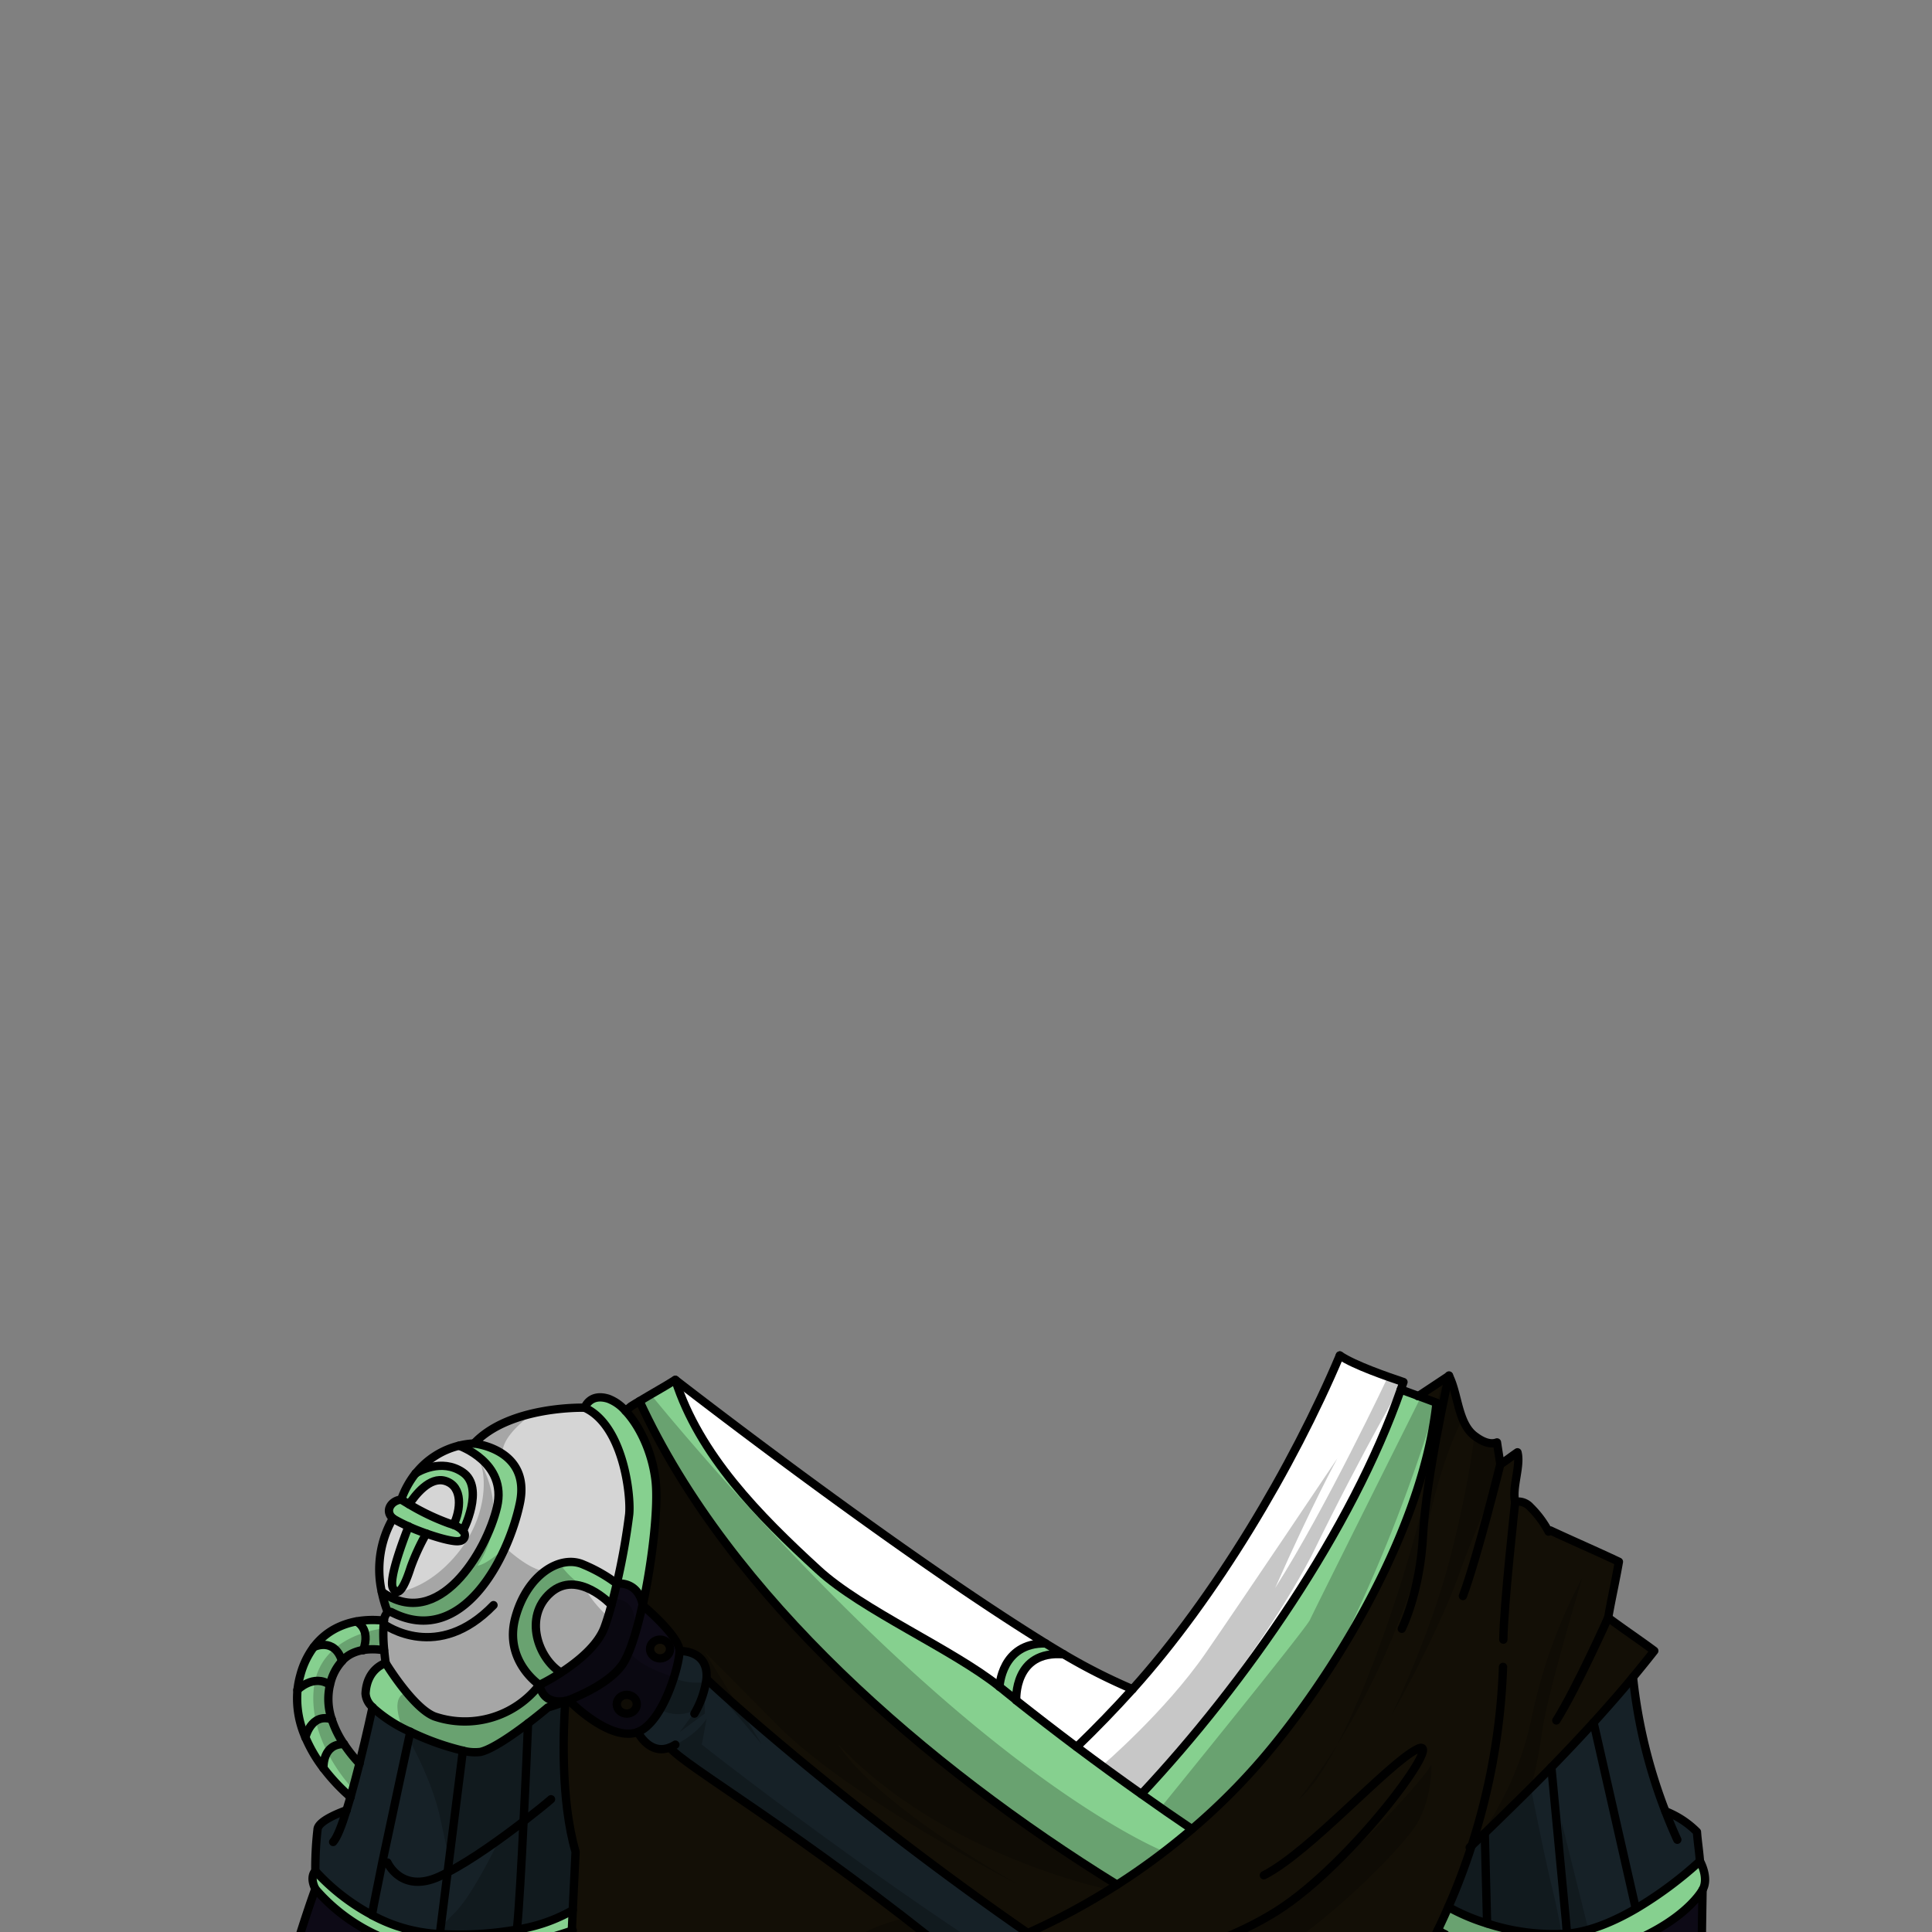<svg xmlns="http://www.w3.org/2000/svg" viewBox="0 0 432 432">
  <rect x="0" y="0" width="432" height="432" fill="#808080" stroke="none"/>
  <defs>
    <style>.GUNDAN_OWL_OUTFIT_GUNDAN_OWL_OUTFIT_12_cls-1{isolation:isolate;}.GUNDAN_OWL_OUTFIT_GUNDAN_OWL_OUTFIT_12_cls-2{fill:#86d08f;}.GUNDAN_OWL_OUTFIT_GUNDAN_OWL_OUTFIT_12_cls-3{fill:#d5d5d5;}.GUNDAN_OWL_OUTFIT_GUNDAN_OWL_OUTFIT_12_cls-4{fill:#162127;}.GUNDAN_OWL_OUTFIT_GUNDAN_OWL_OUTFIT_12_cls-5{fill:#0d0a16;}.GUNDAN_OWL_OUTFIT_GUNDAN_OWL_OUTFIT_12_cls-6{fill:#130f06;}.GUNDAN_OWL_OUTFIT_GUNDAN_OWL_OUTFIT_12_cls-7{fill:#fff;}.GUNDAN_OWL_OUTFIT_GUNDAN_OWL_OUTFIT_12_cls-8{fill:none;stroke:#000;stroke-linecap:round;stroke-linejoin:round;stroke-width:1.86px;}.GUNDAN_OWL_OUTFIT_GUNDAN_OWL_OUTFIT_12_cls-9{opacity:0.22;mix-blend-mode:multiply;}</style>
  </defs>
  <g class="GUNDAN_OWL_OUTFIT_GUNDAN_OWL_OUTFIT_12_cls-1">
    <g id="oufit">
      <path class="GUNDAN_OWL_OUTFIT_GUNDAN_OWL_OUTFIT_12_cls-2" d="M85.79,363.13c0-.26,0-.51.08-.74a21,21,0,0,0-6.21.17,16.68,16.68,0,0,0-4.48,1.51,14.51,14.51,0,0,0-5,4.21,18.38,18.38,0,0,0-3,6.28,20,20,0,0,0-.64,3.32,21.35,21.35,0,0,0,1.8,10.65,31.65,31.65,0,0,0,4,6.83,42.63,42.63,0,0,0,6.08,6.48c.68-2.41,1.37-5,2-7.49A32.66,32.66,0,0,1,76.92,390h0a22.11,22.11,0,0,1-2.72-5.51,14.15,14.15,0,0,1-.42-7.71c0-.17.08-.33.13-.51a11.19,11.19,0,0,1,2.57-4.83h0a7.65,7.65,0,0,1,2-1.55,9.45,9.45,0,0,1,2.69-.89,14.53,14.53,0,0,1,4.7.06A34,34,0,0,1,85.79,363.13Z" />
      <path class="GUNDAN_OWL_OUTFIT_GUNDAN_OWL_OUTFIT_12_cls-3" d="M99.6,331.15c4,1.26,3.4,6.55,1.82,9.81-.28-.11-.57-.2-.9-.3a50.9,50.9,0,0,1-9-4.29C92.75,334.42,96.08,330,99.6,331.15Z" />
      <path class="GUNDAN_OWL_OUTFIT_GUNDAN_OWL_OUTFIT_12_cls-3" d="M87.86,355.1c1.26,2.43,2.76-.83,4-4.71a49.54,49.54,0,0,1,3.46-7.48c3.27,1.16,6.37,1.92,7.4,1.66a1.29,1.29,0,0,0,.77-2.26s5-9.67,0-13.11c-4.8-3.3-10.12-.07-10.56.21a17.75,17.75,0,0,1,9.64-6.15s10.87,3.71,8.52,13.7S98,365,85.36,355.93a22.92,22.92,0,0,1,2.5-16.42,30.42,30.42,0,0,0,3.5,1.8C90.06,344.64,86.85,353.17,87.86,355.1Z" />
      <path class="GUNDAN_OWL_OUTFIT_GUNDAN_OWL_OUTFIT_12_cls-3" d="M136.72,358.88c-.48,1.79-1,3.46-1.52,4.9-1.53,4.18-6.13,7.85-9.77,10.21-5.06-3.13-8.42-12.43-2.35-17.82S136.72,358.88,136.72,358.88Z" />
      <path class="GUNDAN_OWL_OUTFIT_GUNDAN_OWL_OUTFIT_12_cls-3" d="M115.22,361.75c-2.55,9.64,5.41,15,5.41,15a21.1,21.1,0,0,1-23.47,7.06c-4.84-1.9-10.92-11.93-10.92-11.93s-.18-1.22-.33-2.86a34,34,0,0,1-.12-5.88c0-.26,0-.51.08-.74a2.64,2.64,0,0,1,.84-1.87.91.91,0,0,1,.9,0c15.78,8.07,26.08-12.27,28.63-24.39S106,322.77,106,322.77c8-8.53,24.74-8,24.74-8,8.61,3.92,10.38,19.51,9.95,23.83a150.9,150.9,0,0,1-2.77,15.49h0a34,34,0,0,0-7.43-4.24C125.28,347.51,117.78,352.11,115.22,361.75Z" />
      <path class="GUNDAN_OWL_OUTFIT_GUNDAN_OWL_OUTFIT_12_cls-2" d="M115.22,361.75c-2.54,9.64,5.41,15,5.41,15a21.1,21.1,0,0,1-23.47,7.06c-4.84-1.9-10.92-11.93-10.92-11.93s-4.2,1.15-4.5,6.79a4.39,4.39,0,0,0,1.59,3.09h0a31.26,31.26,0,0,0,8.42,5.46,57.59,57.59,0,0,0,11.75,4.22,10.42,10.42,0,0,0,4,.29c2.64-.61,7.21-3.8,10.61-6.4,2.53-1.92,4.41-3.53,4.41-3.53s1.63-.46,3.92-1.33v-.13c-1.56.27-4.94.38-5.77-3.6a44.4,44.4,0,0,0,4.8-2.75c-5.06-3.13-8.42-12.43-2.34-17.82s13.63,2.71,13.63,2.71c.42-1.53.82-3.15,1.19-4.78a34,34,0,0,0-7.43-4.24C125.28,347.51,117.78,352.11,115.22,361.75Z" />
      <path class="GUNDAN_OWL_OUTFIT_GUNDAN_OWL_OUTFIT_12_cls-2" d="M91.36,341.31c-1.3,3.33-4.51,11.86-3.5,13.79,1.26,2.43,2.76-.83,4-4.71a49.54,49.54,0,0,1,3.46-7.48c3.27,1.16,6.37,1.92,7.4,1.66a1.29,1.29,0,0,0,.77-2.26s5-9.67,0-13.11c-4.8-3.3-10.12-.07-10.56.21l0,0a20.61,20.61,0,0,0-3.23,5.87c-2.26.19-3.79,2.57-1.85,4.2A30.42,30.42,0,0,0,91.36,341.31Zm8.24-10.16c4,1.26,3.4,6.55,1.82,9.81-.28-.11-.57-.2-.9-.3a50.9,50.9,0,0,1-9-4.29C92.75,334.42,96.08,330,99.6,331.15Z" />
      <path class="GUNDAN_OWL_OUTFIT_GUNDAN_OWL_OUTFIT_12_cls-2" d="M87.61,360.56c15.78,8.07,26.08-12.27,28.63-24.39S106,322.77,106,322.77a15.38,15.38,0,0,0-3.38.49s10.87,3.71,8.52,13.7S98,365,85.36,355.93a28.12,28.12,0,0,0,1.35,4.59A.91.91,0,0,1,87.61,360.56Z" />
      <path class="GUNDAN_OWL_OUTFIT_GUNDAN_OWL_OUTFIT_12_cls-2" d="M139.85,315.46a9.49,9.49,0,0,0-3.8-2.69c-4.19-1.33-5.31,2-5.31,2,8.61,3.92,10.38,19.51,9.95,23.83a150.9,150.9,0,0,1-2.77,15.49c5.23-.3,5.79,4.84,5.79,4.84,2.19-10,3.56-22.36,2.86-28C145.77,324.5,142.94,318.75,139.85,315.46Z" />
      <path class="GUNDAN_OWL_OUTFIT_GUNDAN_OWL_OUTFIT_12_cls-2" d="M233.81,367.47c-9.93-.17-10.32,9.71-10.32,9.71q1.86,1.51,3.74,3s-.6-11.25,10.64-10.24C236.53,369.13,235.17,368.31,233.81,367.47Z" />
      <path class="GUNDAN_OWL_OUTFIT_GUNDAN_OWL_OUTFIT_12_cls-4" d="M158,375.41c.62.86,30.57,28.28,71.81,56.83,4.53,3.13,9.32,6.29,14.37,9.41,40.19,24.93,64.35,33.87,74,38.65,2.78,1.38,4.36,2.4,4.79,3.36a7.47,7.47,0,0,1,.32,4.55H300.51c-18.52-8.1-49.08-23.19-73.59-40.35-4-2.79-7.8-5.64-11.39-8.52l-.72-.58c-36.14-29.37-62-44-65-48-4.63,1.86-7.22-3.43-7.22-3.43,5.71-2.22,9.33-15,9.33-18.12C151.94,369.17,158.52,368.87,158,375.41Z" />
      <path class="GUNDAN_OWL_OUTFIT_GUNDAN_OWL_OUTFIT_12_cls-5" d="M143.71,358.94s-.56-5.14-5.79-4.84h0c-.37,1.63-.77,3.25-1.19,4.78-.48,1.79-1,3.46-1.52,4.9-1.53,4.18-6.13,7.85-9.77,10.21a44.4,44.4,0,0,1-4.8,2.75c.83,4,4.21,3.87,5.77,3.6a4.45,4.45,0,0,0,.75-.18h0s8.2,8.49,14.46,7.41a4,4,0,0,0,1-.27c5.71-2.22,9.33-15,9.33-18.12C151.94,365.86,143.71,358.94,143.71,358.94Zm-3.56,24.23a2.11,2.11,0,1,1,2.25-2.1A2.18,2.18,0,0,1,140.15,383.17Zm7.44-16.54a2.1,2.1,0,1,1-2.25,2.09A2.18,2.18,0,0,1,147.59,366.63Z" />
      <path class="GUNDAN_OWL_OUTFIT_GUNDAN_OWL_OUTFIT_12_cls-5" d="M93.37,435.64a40.51,40.51,0,0,1-22.86-13.27c-2.63,7.2-6.91,21.07-10.57,34.68,5.62,3.42,27.91,15.41,55.07,8.8,4-16.29,8.22-32.69,8.22-32.69C116.34,435.15,104.57,437.75,93.37,435.64Z" />
      <path class="GUNDAN_OWL_OUTFIT_GUNDAN_OWL_OUTFIT_12_cls-5" d="M372.23,455.18l8.19-4.94c0-12.25.28-27.67.28-27.67s-5.07,9.67-25.76,14.89a41,41,0,0,1-31.87-4.9s.12,2.72.27,7.12c.06.13.13.27.18.41l-.16.13c.16,4.46.35,10.48.52,17.06C328.43,459.17,351.54,467.64,372.23,455.18Z" />
      <path class="GUNDAN_OWL_OUTFIT_GUNDAN_OWL_OUTFIT_12_cls-2" d="M98.35,432.45l-1-.05a35.13,35.13,0,0,1-14.19-4.18v0a47.3,47.3,0,0,1-12.66-9.84s-1.39,1.21,0,4a40.51,40.51,0,0,0,22.86,13.27c11.2,2.11,23-.49,29.86-2.48,2-.57,3.61-1.11,4.63-1.46.07-1.38.14-2.89.21-4.56a36.15,36.15,0,0,1-12.46,4.34A74.76,74.76,0,0,1,98.35,432.45Z" />
      <path class="GUNDAN_OWL_OUTFIT_GUNDAN_OWL_OUTFIT_12_cls-2" d="M380.11,416.16a87,87,0,0,1-14.24,10.58c-4.82,2.82-10.27,5.19-15.46,5.63a47.78,47.78,0,0,1-17.89-2.28,45,45,0,0,1-8.66-3.67c-.74,1.72-1.53,3.42-2.34,5.12.42.29.94.64,1.55,1a41,41,0,0,0,31.87,4.9c20.69-5.22,25.76-14.89,25.76-14.89C382.23,419.89,380.11,416.16,380.11,416.16Z" />
      <path class="GUNDAN_OWL_OUTFIT_GUNDAN_OWL_OUTFIT_12_cls-4" d="M126.4,380.47c-2.29.87-3.92,1.33-3.92,1.33s-1.88,1.61-4.41,3.53c-3.4,2.6-8,5.79-10.61,6.4a10.42,10.42,0,0,1-4-.29,57.59,57.59,0,0,1-11.75-4.22,31.26,31.26,0,0,1-8.42-5.46c-.07.31-1.31,6.12-2.93,12.59-.63,2.49-1.32,5.08-2,7.49-.3,1-.59,2-.88,2.91-2.42.88-6.16,2.5-6.5,4.16a76.51,76.51,0,0,0-.51,9.45,47.3,47.3,0,0,0,12.66,9.84v0a35.13,35.13,0,0,0,14.19,4.18l1,.05a74.76,74.76,0,0,0,17.26-1,36.15,36.15,0,0,0,12.46-4.34q.27-5.5.63-13.07C125.32,402.44,126,386.69,126.4,380.47Z" />
      <path class="GUNDAN_OWL_OUTFIT_GUNDAN_OWL_OUTFIT_12_cls-4" d="M379.44,409.62a20.53,20.53,0,0,0-7.05-4.61,116.69,116.69,0,0,1-7.25-30c-2.86,3.45-5.81,6.82-8.82,10.15s-6.23,6.74-9.43,10c-4.86,5-9.85,9.88-14.89,14.72l-2.9,2.76a0,0,0,0,0,0,0c-1.51,4.65-3.25,9.25-5.23,13.76a45,45,0,0,0,8.66,3.67,47.78,47.78,0,0,0,17.89,2.28c5.19-.44,10.64-2.81,15.46-5.63a87,87,0,0,0,14.24-10.58C379.94,413.87,379.61,411.91,379.44,409.62Z" />
      <ellipse class="GUNDAN_OWL_OUTFIT_GUNDAN_OWL_OUTFIT_12_cls-6" cx="140.15" cy="381.07" rx="2.24" ry="2.1" />
      <path class="GUNDAN_OWL_OUTFIT_GUNDAN_OWL_OUTFIT_12_cls-6" d="M149.83,368.72a2.25,2.25,0,1,0-2.24,2.1A2.18,2.18,0,0,0,149.83,368.72Z" />
      <path class="GUNDAN_OWL_OUTFIT_GUNDAN_OWL_OUTFIT_12_cls-6" d="M215.53,439.34l-.72-.58c-36.14-29.37-62-44-65-48-4.63,1.86-7.22-3.43-7.22-3.43a4,4,0,0,1-1,.27c-6.26,1.08-14.46-7.41-14.46-7.41h0l-.75.31c-.45,6.22-1.08,22,2.3,33.6q-.36,7.56-.63,13.07c-.07,1.67-.14,3.18-.21,4.56-.34,7.22-.5,10.72-.5,10.72s-6,10.13-5.91,14.55h0a4.59,4.59,0,0,0,.1.81c1,3.83.82,5.36.82,5.36l-3.47,8.39v5.25s-4.05,10.37,3,11.42H300.51c-18.52-8.1-49.08-23.19-73.59-40.35C222.94,445.07,219.12,442.22,215.53,439.34Zm-94,40.13a3.7,3.7,0,0,1-.26-1.17,3.7,3.7,0,0,0,.26,1.17,6.89,6.89,0,0,0,.73,1.2A6.89,6.89,0,0,1,121.55,479.47Zm8,8.18.65.52Z" />
      <path class="GUNDAN_OWL_OUTFIT_GUNDAN_OWL_OUTFIT_12_cls-6" d="M359.59,361.7c.76-4.36,1.64-8.15,2.4-12.52-5.05-2.39-10.27-4.64-15.33-7l-.39.26a22.44,22.44,0,0,0-4.11-5.51,3.64,3.64,0,0,0-3.35-1.15c-.8-3.06,1.3-8,.5-11.07-1.21.82-2.6,1.89-3.82,2.71-.26-1.75-.5-3.17-.76-4.92-1.74.64-3.63-.41-5.07-1.51-3.7-2.86-3.6-9.34-5.67-13.39l-6.89,4.57,4.11,1.53c-2.73,25.63-19.45,55.56-36,76.13A142.53,142.53,0,0,1,266.52,409a150.34,150.34,0,0,1-16.78,12.46C207.24,395.14,163.11,357.08,143,313.3c-.65.37-1.3.77-1.94,1.18l-1.18,1c3.09,3.29,5.92,9,6.72,15.46.7,5.66-.67,18-2.86,28,0,0,8.23,6.92,8.23,10.23,0,0,6.58-.3,6,6.24.62.86,30.57,28.28,71.81,56.83,4.53,3.13,9.32,6.29,14.37,9.41,40.19,24.93,64.35,33.87,74,38.65a20.07,20.07,0,0,0-2.15-9s.06,0,.07-.05c.2-3.13,1.81-5.68,3.5-8.41-1.43-4-3.25-7.68-2.8-11.83s3.15-8,6.57-10.79c0-.18,0-.37,0-.54-1-2.13-1.81-4-2.81-6.15l1-2c.81-1.7,1.6-3.4,2.34-5.12,2-4.51,3.72-9.11,5.23-13.76a0,0,0,0,1,0,0l2.9-2.76c5-4.84,10-9.73,14.89-14.72q4.8-4.94,9.43-10c3-3.33,6-6.7,8.82-10.15,1.61-1.94,3.2-3.91,4.76-5.89C366.44,366.53,363.05,364.28,359.59,361.7Z" />
      <path class="GUNDAN_OWL_OUTFIT_GUNDAN_OWL_OUTFIT_12_cls-2" d="M317.1,312.13l-3.87-1.43c-10.9,31.26-34.8,65.69-58,90.44q-7.3-5.16-14.47-10.53-6.84-5.14-13.53-10.43v0q-1.87-1.47-3.74-3C213,368.77,192.82,360.06,183,351.05c-13.39-12.25-26.64-25.71-32-42.51-2.69,1.7-5.36,3.14-8,4.76,20.14,43.78,64.27,81.84,106.77,108.12A150.34,150.34,0,0,0,266.52,409a142.53,142.53,0,0,0,18.66-19.17c16.58-20.57,33.3-50.5,36-76.13Z" />
      <path class="GUNDAN_OWL_OUTFIT_GUNDAN_OWL_OUTFIT_12_cls-7" d="M151,308.54c5.33,16.8,18.58,30.26,32,42.51,9.84,9,30.06,17.72,40.51,26.13,0,0,.39-9.88,10.32-9.71C199.32,346.11,151,308.54,151,308.54Z" />
      <path class="GUNDAN_OWL_OUTFIT_GUNDAN_OWL_OUTFIT_12_cls-7" d="M299.59,303.09C289.06,328,271.7,357.2,253.24,377.71a129.42,129.42,0,0,1-15.37-7.79c-11.24-1-10.64,10.24-10.64,10.24v0q6.69,5.28,13.53,10.43,7.17,5.36,14.47,10.53c23.2-24.75,47.1-59.18,58-90.44.2-.56.4-1.11.59-1.67C310,307.75,302.87,305.29,299.59,303.09Z" />
      <path class="GUNDAN_OWL_OUTFIT_GUNDAN_OWL_OUTFIT_12_cls-8" d="M299.59,303.09C289.06,328,271.7,357.2,253.24,377.71q-6,6.65-12.48,12.9" />
      <path class="GUNDAN_OWL_OUTFIT_GUNDAN_OWL_OUTFIT_12_cls-8" d="M299.59,303.09c3.28,2.2,10.44,4.66,14.23,5.94-.19.56-.39,1.11-.59,1.67-10.9,31.26-34.8,65.69-58,90.44" />
      <path class="GUNDAN_OWL_OUTFIT_GUNDAN_OWL_OUTFIT_12_cls-8" d="M227.23,380.16q-1.87-1.47-3.74-3C213,368.77,192.82,360.06,183,351.05c-13.38-12.25-26.63-25.71-32-42.51-2.69,1.7-5.36,3.14-8,4.76-.65.37-1.3.77-1.94,1.18l-1.18,1" />
      <path class="GUNDAN_OWL_OUTFIT_GUNDAN_OWL_OUTFIT_12_cls-8" d="M266.52,409q-5.7-3.84-11.29-7.82-7.3-5.16-14.47-10.53-6.84-5.14-13.53-10.43" />
      <path class="GUNDAN_OWL_OUTFIT_GUNDAN_OWL_OUTFIT_12_cls-8" d="M143,313.3c20.14,43.78,64.27,81.84,106.77,108.12" />
      <path class="GUNDAN_OWL_OUTFIT_GUNDAN_OWL_OUTFIT_12_cls-8" d="M313.23,310.7l3.87,1.43,4.11,1.53c-2.73,25.63-19.45,55.56-36,76.13A142.53,142.53,0,0,1,266.52,409a150.34,150.34,0,0,1-16.78,12.46,154.12,154.12,0,0,1-20,10.82" />
      <path class="GUNDAN_OWL_OUTFIT_GUNDAN_OWL_OUTFIT_12_cls-8" d="M329.1,412.65l2.9-2.76c5-4.84,10-9.73,14.89-14.72q4.8-4.94,9.43-10c3-3.33,6-6.7,8.82-10.15,1.61-1.94,3.2-3.91,4.76-5.89-3.46-2.57-6.85-4.82-10.31-7.4.76-4.36,1.64-8.15,2.4-12.52-5.05-2.39-10.27-4.64-15.33-7l-.39.26a22.44,22.44,0,0,0-4.11-5.51,3.64,3.64,0,0,0-3.35-1.15c-.8-3.06,1.3-8,.5-11.07-1.21.82-2.6,1.89-3.82,2.71-.26-1.75-.5-3.17-.76-4.92-1.74.64-3.63-.41-5.07-1.51-3.7-2.86-3.6-9.34-5.67-13.39l-6.89,4.57" />
      <path class="GUNDAN_OWL_OUTFIT_GUNDAN_OWL_OUTFIT_12_cls-8" d="M328.62,413.09l.47-.43" />
      <path class="GUNDAN_OWL_OUTFIT_GUNDAN_OWL_OUTFIT_12_cls-8" d="M316,471.3s.06,0,.07-.05c.2-3.13,1.81-5.68,3.5-8.41-1.43-4-3.25-7.68-2.8-11.83s3.15-8,6.57-10.79l.16-.13c0-.14-.12-.28-.18-.41-1-2.13-1.81-4-2.81-6.15l1-2c.81-1.7,1.6-3.4,2.34-5.12,2-4.51,3.72-9.11,5.23-13.76a0,0,0,0,1,0,0,146.36,146.36,0,0,0,7-39.93" />
      <path class="GUNDAN_OWL_OUTFIT_GUNDAN_OWL_OUTFIT_12_cls-8" d="M375.05,411.37q-1.44-3.15-2.66-6.36a116.69,116.69,0,0,1-7.25-30" />
      <path class="GUNDAN_OWL_OUTFIT_GUNDAN_OWL_OUTFIT_12_cls-8" d="M372.39,405a20.53,20.53,0,0,1,7.05,4.61c.17,2.29.5,4.25.67,6.54,0,0,2.12,3.73.59,6.41" />
      <path class="GUNDAN_OWL_OUTFIT_GUNDAN_OWL_OUTFIT_12_cls-8" d="M321.52,431.54c.42.29.94.64,1.55,1a41,41,0,0,0,31.87,4.9c20.69-5.22,25.76-14.89,25.76-14.89s-.29,15.42-.28,27.67c0,4.12,0,7.87.12,10.57,0,1.26.09,2.3.16,3,.66,6.85,1.74,15,1.74,15s1.91,7.07,1.09,9.39" />
      <path class="GUNDAN_OWL_OUTFIT_GUNDAN_OWL_OUTFIT_12_cls-8" d="M323.86,426.42a45,45,0,0,0,8.66,3.67,47.78,47.78,0,0,0,17.89,2.28c5.19-.44,10.64-2.81,15.46-5.63a87,87,0,0,0,14.24-10.58" />
      <path class="GUNDAN_OWL_OUTFIT_GUNDAN_OWL_OUTFIT_12_cls-8" d="M253.24,377.71a129.42,129.42,0,0,1-15.37-7.79c-1.34-.79-2.7-1.61-4.06-2.45-34.49-21.36-82.8-58.93-82.8-58.93" />
      <path class="GUNDAN_OWL_OUTFIT_GUNDAN_OWL_OUTFIT_12_cls-8" d="M83.33,381.75a4.39,4.39,0,0,1-1.59-3.09c.3-5.64,4.5-6.79,4.5-6.79s-.18-1.22-.33-2.86a34,34,0,0,1-.12-5.88c0-.26,0-.51.08-.74a2.64,2.64,0,0,1,.84-1.87.91.91,0,0,1,.9,0c15.78,8.07,26.08-12.27,28.63-24.39S106,322.77,106,322.77c8-8.53,24.74-8,24.74-8s1.12-3.34,5.31-2a9.49,9.49,0,0,1,3.8,2.69c3.09,3.29,5.92,9,6.72,15.46.7,5.66-.67,18-2.86,28,0,0-.56-5.14-5.79-4.84" />
      <path class="GUNDAN_OWL_OUTFIT_GUNDAN_OWL_OUTFIT_12_cls-8" d="M120.63,376.74c.83,4,4.21,3.87,5.77,3.6a4.45,4.45,0,0,0,.75-.18l-.75.31c-2.29.87-3.92,1.33-3.92,1.33s-1.88,1.61-4.41,3.53c-3.4,2.6-8,5.79-10.61,6.4a10.42,10.42,0,0,1-4-.29,57.59,57.59,0,0,1-11.75-4.22,31.26,31.26,0,0,1-8.42-5.46" />
      <path class="GUNDAN_OWL_OUTFIT_GUNDAN_OWL_OUTFIT_12_cls-8" d="M120.63,376.74a21.1,21.1,0,0,1-23.47,7.06c-4.84-1.9-10.92-11.93-10.92-11.93" />
      <path class="GUNDAN_OWL_OUTFIT_GUNDAN_OWL_OUTFIT_12_cls-8" d="M130.74,314.78c8.61,3.92,10.38,19.51,9.95,23.83a150.9,150.9,0,0,1-2.77,15.49h0" />
      <path class="GUNDAN_OWL_OUTFIT_GUNDAN_OWL_OUTFIT_12_cls-8" d="M125.43,374a44.4,44.4,0,0,1-4.8,2.75s-8-5.35-5.41-15,10.06-14.24,15.26-11.89a34,34,0,0,1,7.43,4.24c-.37,1.63-.77,3.25-1.19,4.78-.48,1.79-1,3.46-1.52,4.9C133.67,368,129.07,371.63,125.43,374Z" />
      <path class="GUNDAN_OWL_OUTFIT_GUNDAN_OWL_OUTFIT_12_cls-8" d="M151.94,369.17c0,3.13-3.62,15.9-9.33,18.12a4,4,0,0,1-1,.27c-6.26,1.08-14.46-7.41-14.46-7.41,3.93-1.57,9.31-4.23,11.91-7.8,1.65-2.26,3.28-7.39,4.6-13.41C143.71,358.94,151.94,365.86,151.94,369.17Z" />
      <path class="GUNDAN_OWL_OUTFIT_GUNDAN_OWL_OUTFIT_12_cls-8" d="M136.72,358.88s-7.56-8.11-13.64-2.71-2.71,14.69,2.35,17.82" />
      <path class="GUNDAN_OWL_OUTFIT_GUNDAN_OWL_OUTFIT_12_cls-8" d="M93,329.41a17.75,17.75,0,0,1,9.64-6.15,15.38,15.38,0,0,1,3.38-.49" />
      <path class="GUNDAN_OWL_OUTFIT_GUNDAN_OWL_OUTFIT_12_cls-8" d="M86.71,360.52a28.12,28.12,0,0,1-1.35-4.59,22.92,22.92,0,0,1,2.5-16.42c-1.94-1.63-.41-4,1.85-4.2a20.61,20.61,0,0,1,3.23-5.87" />
      <path class="GUNDAN_OWL_OUTFIT_GUNDAN_OWL_OUTFIT_12_cls-8" d="M89.71,335.31s.7.43,1.77,1.06a50.9,50.9,0,0,0,9,4.29c.33.1.62.19.9.3a5.26,5.26,0,0,1,2.12,1.35,1.29,1.29,0,0,1-.77,2.26c-1,.26-4.13-.5-7.4-1.66-1.35-.48-2.73-1-4-1.6a30.42,30.42,0,0,1-3.5-1.8" />
      <path class="GUNDAN_OWL_OUTFIT_GUNDAN_OWL_OUTFIT_12_cls-8" d="M91.48,336.37c1.27-1.95,4.6-6.34,8.12-5.22,4,1.26,3.4,6.55,1.82,9.81" />
      <path class="GUNDAN_OWL_OUTFIT_GUNDAN_OWL_OUTFIT_12_cls-8" d="M92.94,329.44l0,0c.44-.28,5.76-3.51,10.56-.21,5,3.44,0,13.11,0,13.11" />
      <path class="GUNDAN_OWL_OUTFIT_GUNDAN_OWL_OUTFIT_12_cls-8" d="M91.36,341.31c-1.3,3.33-4.51,11.86-3.5,13.79,1.26,2.43,2.76-.83,4-4.71a49.54,49.54,0,0,1,3.46-7.48" />
      <path class="GUNDAN_OWL_OUTFIT_GUNDAN_OWL_OUTFIT_12_cls-8" d="M102.62,323.26s10.87,3.71,8.52,13.7S98,365,85.36,355.93" />
      <path class="GUNDAN_OWL_OUTFIT_GUNDAN_OWL_OUTFIT_12_cls-8" d="M126.4,380.34v.13c-.45,6.22-1.08,22,2.3,33.6q-.36,7.56-.63,13.07c-.07,1.67-.14,3.18-.21,4.56-.34,7.22-.5,10.72-.5,10.72s-6,10.13-5.91,14.55" />
      <path class="GUNDAN_OWL_OUTFIT_GUNDAN_OWL_OUTFIT_12_cls-8" d="M74.49,411.87c.88-.95,1.94-3.67,3-7.12.29-.93.58-1.9.88-2.91.68-2.41,1.37-5,2-7.49,1.62-6.47,2.86-12.28,2.93-12.59h0" />
      <path class="GUNDAN_OWL_OUTFIT_GUNDAN_OWL_OUTFIT_12_cls-8" d="M77.52,404.75c-2.42.88-6.16,2.5-6.5,4.16a76.51,76.51,0,0,0-.51,9.45s-1.39,1.21,0,4c-2.63,7.2-6.91,21.07-10.57,34.68-.58,2.1-1.13,4.19-1.65,6.25-2.6,10-4.65,19.28-5.24,24.91H383.53" />
      <path class="GUNDAN_OWL_OUTFIT_GUNDAN_OWL_OUTFIT_12_cls-8" d="M100.08,418.67c5.36-2.78,12.08-7.62,17-11.42,2.83-2.19,5.07-4,6.13-4.93" />
      <path class="GUNDAN_OWL_OUTFIT_GUNDAN_OWL_OUTFIT_12_cls-8" d="M86.64,416.46s3.07,7,11.54,3.15c.6-.28,1.25-.59,1.9-.93" />
      <path class="GUNDAN_OWL_OUTFIT_GUNDAN_OWL_OUTFIT_12_cls-8" d="M83.17,428.22a35.13,35.13,0,0,0,14.19,4.18l1,.05a74.76,74.76,0,0,0,17.26-1,36.15,36.15,0,0,0,12.46-4.34" />
      <path class="GUNDAN_OWL_OUTFIT_GUNDAN_OWL_OUTFIT_12_cls-8" d="M70.51,418.36a47.3,47.3,0,0,0,12.66,9.84" />
      <path class="GUNDAN_OWL_OUTFIT_GUNDAN_OWL_OUTFIT_12_cls-8" d="M128.07,431.64l-.21.06c-1,.35-2.63.89-4.63,1.46-6.89,2-18.66,4.59-29.86,2.49a40.55,40.55,0,0,1-22.86-13.28" />
      <path class="GUNDAN_OWL_OUTFIT_GUNDAN_OWL_OUTFIT_12_cls-8" d="M155.27,383.17a20.83,20.83,0,0,0,2.7-7.76c.55-6.54-6-6.24-6-6.24" />
      <path class="GUNDAN_OWL_OUTFIT_GUNDAN_OWL_OUTFIT_12_cls-8" d="M142.61,387.29s2.59,5.29,7.22,3.43a7.41,7.41,0,0,0,1.18-.61" />
      <path class="GUNDAN_OWL_OUTFIT_GUNDAN_OWL_OUTFIT_12_cls-8" d="M158,375.41c.62.86,30.57,28.28,71.81,56.83,4.53,3.13,9.32,6.29,14.37,9.41,40.19,24.93,64.35,33.87,74,38.65,2.78,1.38,4.36,2.4,4.79,3.36a7.47,7.47,0,0,1,.32,4.55" />
      <path class="GUNDAN_OWL_OUTFIT_GUNDAN_OWL_OUTFIT_12_cls-8" d="M300.51,488.21c-18.52-8.1-49.08-23.19-73.59-40.35-4-2.79-7.8-5.64-11.39-8.52l-.72-.58c-36.14-29.37-62-44-65-48" />
      <path class="GUNDAN_OWL_OUTFIT_GUNDAN_OWL_OUTFIT_12_cls-8" d="M91.75,387.22c-1.15,5.25-4,18.52-6.22,29-1,5-1.9,9.3-2.36,11.93v0" />
      <path class="GUNDAN_OWL_OUTFIT_GUNDAN_OWL_OUTFIT_12_cls-8" d="M103.5,391.44c-.69,5.46-2.17,17.31-3.42,27.23h0c-.72,5.81-1.38,11-1.73,13.77" />
      <path class="GUNDAN_OWL_OUTFIT_GUNDAN_OWL_OUTFIT_12_cls-8" d="M118.07,385.33c-.18,4.44-.53,13.09-1,21.92-.46,9.65-1,19.49-1.49,24.23" />
      <path class="GUNDAN_OWL_OUTFIT_GUNDAN_OWL_OUTFIT_12_cls-8" d="M85.78,363.12h0c.43.32,12.14,8.67,24.57-4.21" />
      <path class="GUNDAN_OWL_OUTFIT_GUNDAN_OWL_OUTFIT_12_cls-8" d="M237.87,369.92c-11.24-1-10.64,10.24-10.64,10.24v0" />
      <path class="GUNDAN_OWL_OUTFIT_GUNDAN_OWL_OUTFIT_12_cls-8" d="M223.49,377.18s.39-9.88,10.32-9.71" />
      <path class="GUNDAN_OWL_OUTFIT_GUNDAN_OWL_OUTFIT_12_cls-8" d="M244.15,441.65s24.36-3.62,41.31-14.31,38.18-39.66,31.44-36.25S293,414,282.6,419.32" />
      <path class="GUNDAN_OWL_OUTFIT_GUNDAN_OWL_OUTFIT_12_cls-8" d="M338.81,335.74s-2.61,23.61-2.66,30.89" />
      <path class="GUNDAN_OWL_OUTFIT_GUNDAN_OWL_OUTFIT_12_cls-8" d="M335.49,327.38s-5.12,20.72-8.38,29.5" />
      <path class="GUNDAN_OWL_OUTFIT_GUNDAN_OWL_OUTFIT_12_cls-8" d="M324,307.56s-5.14,22.73-5.8,35.64-4.76,21-4.76,21" />
      <path class="GUNDAN_OWL_OUTFIT_GUNDAN_OWL_OUTFIT_12_cls-8" d="M359.59,361.7s-7.09,15.86-11.59,23" />
      <line class="GUNDAN_OWL_OUTFIT_GUNDAN_OWL_OUTFIT_12_cls-8" x1="356.32" y1="385.14" x2="365.7" y2="426.49" />
      <line class="GUNDAN_OWL_OUTFIT_GUNDAN_OWL_OUTFIT_12_cls-8" x1="346.89" y1="395.17" x2="350.41" y2="432.37" />
      <line class="GUNDAN_OWL_OUTFIT_GUNDAN_OWL_OUTFIT_12_cls-8" x1="332" y1="409.89" x2="332.52" y2="430.09" />
      <path class="GUNDAN_OWL_OUTFIT_GUNDAN_OWL_OUTFIT_12_cls-8" d="M324.13,488.21c.13-6.8.06-15-.08-23-.05-2.7-.1-5.37-.17-8-.17-6.58-.36-12.6-.52-17.06,0-.18,0-.37,0-.54-.15-4.4-.27-7.12-.27-7.12" />
      <path class="GUNDAN_OWL_OUTFIT_GUNDAN_OWL_OUTFIT_12_cls-8" d="M76.47,371.39a7.65,7.65,0,0,1,2-1.55,9.45,9.45,0,0,1,2.69-.89,14.53,14.53,0,0,1,4.7.06" />
      <path class="GUNDAN_OWL_OUTFIT_GUNDAN_OWL_OUTFIT_12_cls-8" d="M76.91,390a22.11,22.11,0,0,1-2.72-5.51,14.15,14.15,0,0,1-.42-7.71c0-.17.08-.33.13-.51a11.19,11.19,0,0,1,2.57-4.83" />
      <path class="GUNDAN_OWL_OUTFIT_GUNDAN_OWL_OUTFIT_12_cls-8" d="M80.4,394.35A32.66,32.66,0,0,1,76.92,390" />
      <path class="GUNDAN_OWL_OUTFIT_GUNDAN_OWL_OUTFIT_12_cls-8" d="M78.4,401.84a42.63,42.63,0,0,1-6.08-6.48,31.65,31.65,0,0,1-4-6.83,21.35,21.35,0,0,1-1.8-10.65,20,20,0,0,1,.64-3.32,18.38,18.38,0,0,1,3-6.28,14.51,14.51,0,0,1,5-4.21,16.68,16.68,0,0,1,4.48-1.51,21,21,0,0,1,6.21-.17" />
      <path class="GUNDAN_OWL_OUTFIT_GUNDAN_OWL_OUTFIT_12_cls-8" d="M79.66,362.56S83,364,81.21,369v0" />
      <path class="GUNDAN_OWL_OUTFIT_GUNDAN_OWL_OUTFIT_12_cls-8" d="M70.16,368.28s4.59-2.29,6.31,3.11h0" />
      <path class="GUNDAN_OWL_OUTFIT_GUNDAN_OWL_OUTFIT_12_cls-8" d="M66.49,377.88s3.62-3.68,7.28-1.14" />
      <path class="GUNDAN_OWL_OUTFIT_GUNDAN_OWL_OUTFIT_12_cls-8" d="M68.28,388.53s1.25-5.6,5.91-4.08" />
      <path class="GUNDAN_OWL_OUTFIT_GUNDAN_OWL_OUTFIT_12_cls-8" d="M72.32,395.38v0c0-.41-.13-5.46,4.59-5.4h0" />
      <ellipse class="GUNDAN_OWL_OUTFIT_GUNDAN_OWL_OUTFIT_12_cls-8" cx="147.59" cy="368.72" rx="2.24" ry="2.1" />
      <ellipse class="GUNDAN_OWL_OUTFIT_GUNDAN_OWL_OUTFIT_12_cls-8" cx="140.15" cy="381.07" rx="2.24" ry="2.1" />
      <g class="GUNDAN_OWL_OUTFIT_GUNDAN_OWL_OUTFIT_12_cls-9">
        <path d="M140,315.34c.24-.21,5.52-3.54,5.52-3.54s28,34.79,61.35,64.56S260.3,414,260.3,414L248,422.54S210.89,415,187.38,390c9.16,14.26,40.45,31.46,40.45,31.46s-37.69-19.25-54-35.73l-16.34-16.47L170.31,390,158.18,375.7s.16-4.81-2.9-5.81l-3.06-1s-3.5-6-8.16-9.66c1.62-11.47,3.72-25.19,1.72-32.35A32.41,32.41,0,0,0,140,315.34Z" />
        <path d="M137.08,357.55s-1.63,9.79-7.36,13.27-9.09,5.92-9.09,5.92-6.89,7.2-13.54,7.73-11.28.76-15.91-6.07c-4.42.68-1.15,8-1.15,8s6.21,10.25,8.32,19.77,2.58,12.23,2.58,12.23l10.72-7.05s-5.63,11.82-9.71,16.08-5.27,5-5.27,5,16.82,2.43,31.39-5l.63-13.05S125.89,401,126,393.72s.48-13.11.48-13.11h1.22s12.76,13.63,19.93,1.66a8.31,8.31,0,0,0,8.22-.15l-3.87,5.17,5.6-4.12v-7s-4.63.56-7.42-1.35c-8.57-2.8-9.37-5.65-9.37-5.65S145.06,357.39,137.08,357.55Z" />
        <path d="M149.59,390.8c.24-.08,5.75-2.33,8.41-6.51l-1.07,5.8s59.47,47.11,105.61,70.72,54.56,27.1,54.56,27.1l-16.59.3s-43.82-17.7-80.44-45.75S149.59,390.8,149.59,390.8Z" />
        <path d="M190.35,434.18c-.47.43-18.79,18.69-34.31,24.82s-22.66,10-22.66,10,13,2.66,29.81-5.72,21-13,29.1-16.82,28.43-7,28.43-7l-9.7-6.3-7.56-4.47S194.72,430.22,190.35,434.18Z" />
        <path d="M244.71,441.65c1.38-.33,28.88-5.25,45.78-17.9s29.56-28.43,29.56-29.18.52,8.06-4,14.39-23.94,25.91-37.52,31-18.6,6.55-18.6,6.55l-3.51,2.58Z" />
        <path d="M329.66,321s-.93,9.95-5.42,27.42-13.15,35.23-13.15,35.23,9.7-16.81,15-31.22a221,221,0,0,1,9.4-22.38v-3.22l-.71-4S331.16,323,329.66,321Z" />
        <path d="M322.44,308.59s-2.8,12.72-3.11,21.12-16.23,62-28.88,72.6c16.87-21.38,25.15-46,28-56.89,2.94-17.19,8.07-27.21,8.07-27.21l-2.29-10.65Z" />
        <path d="M317.72,312.36s-23.91,47.85-24.82,49.86-33,41.52-33,41.52l6.62,5.22s22.75-19.09,35.18-44.8a354.78,354.78,0,0,0,19.51-50.5Z" />
        <path d="M310.41,307.72s-13.94,29.58-25.27,47.34c8.27-18.71,13.92-29,13.92-29s-20.56,30.67-29.54,43.67-23.08,25.07-23.08,25.07l8.17,6.32s24.14-25.7,38.66-53.27C305.66,322.5,313.82,309,313.82,309Z" />
        <path d="M342.31,399.81s3.25,16.28,4.58,21.61,2.33,11,2.33,11V407.56l5.95,23.92s2.76.62,1.53,5.87a158.55,158.55,0,0,0,4.83,22.52s3,2.51.6,7.61c1.82,14.45,2.43,20.73,2,20.73h-40l-1.06-54.68-1.55-2,8.57-19.84a70.69,70.69,0,0,0,12.52-28.18,115.68,115.68,0,0,1,11.19-30.71s-7.72,25.54-9,34.42A101.3,101.3,0,0,1,342.31,399.81Z" />
        <path d="M113,346.05s5.25,5,8.87,5.26c2.47-1.76,3.29-1.68,3.29-1.68a17.39,17.39,0,0,0,5.59,5.25c1.55,3.58,6,7.36,6,7.36S133.4,375,120.63,377.88c-11.89,9.54-22.32,10-27.69,3.87a84.74,84.74,0,0,1-6.7-9.6l-.53-3.36s-8.93-2.16-11.7,7.06,6.39,18.5,6.39,18.5L78.91,400s-10-10.17-8.75-22.39,15.55-13.47,15.55-13.47.1-3.3.85-4l-1.37-3.88s8.17,1.27,16.34-8,7.2-19.63,5.41-22c3.73,5.92,5.46,15.47-.15,23.82C108.88,349.85,113,346.05,113,346.05Z" />
        <path d="M119.25,316s-7.35,5-6.84,9.13a18.55,18.55,0,0,0-7-2.34S111.6,317.13,119.25,316Z" />
      </g>
    </g>
  </g>
</svg>